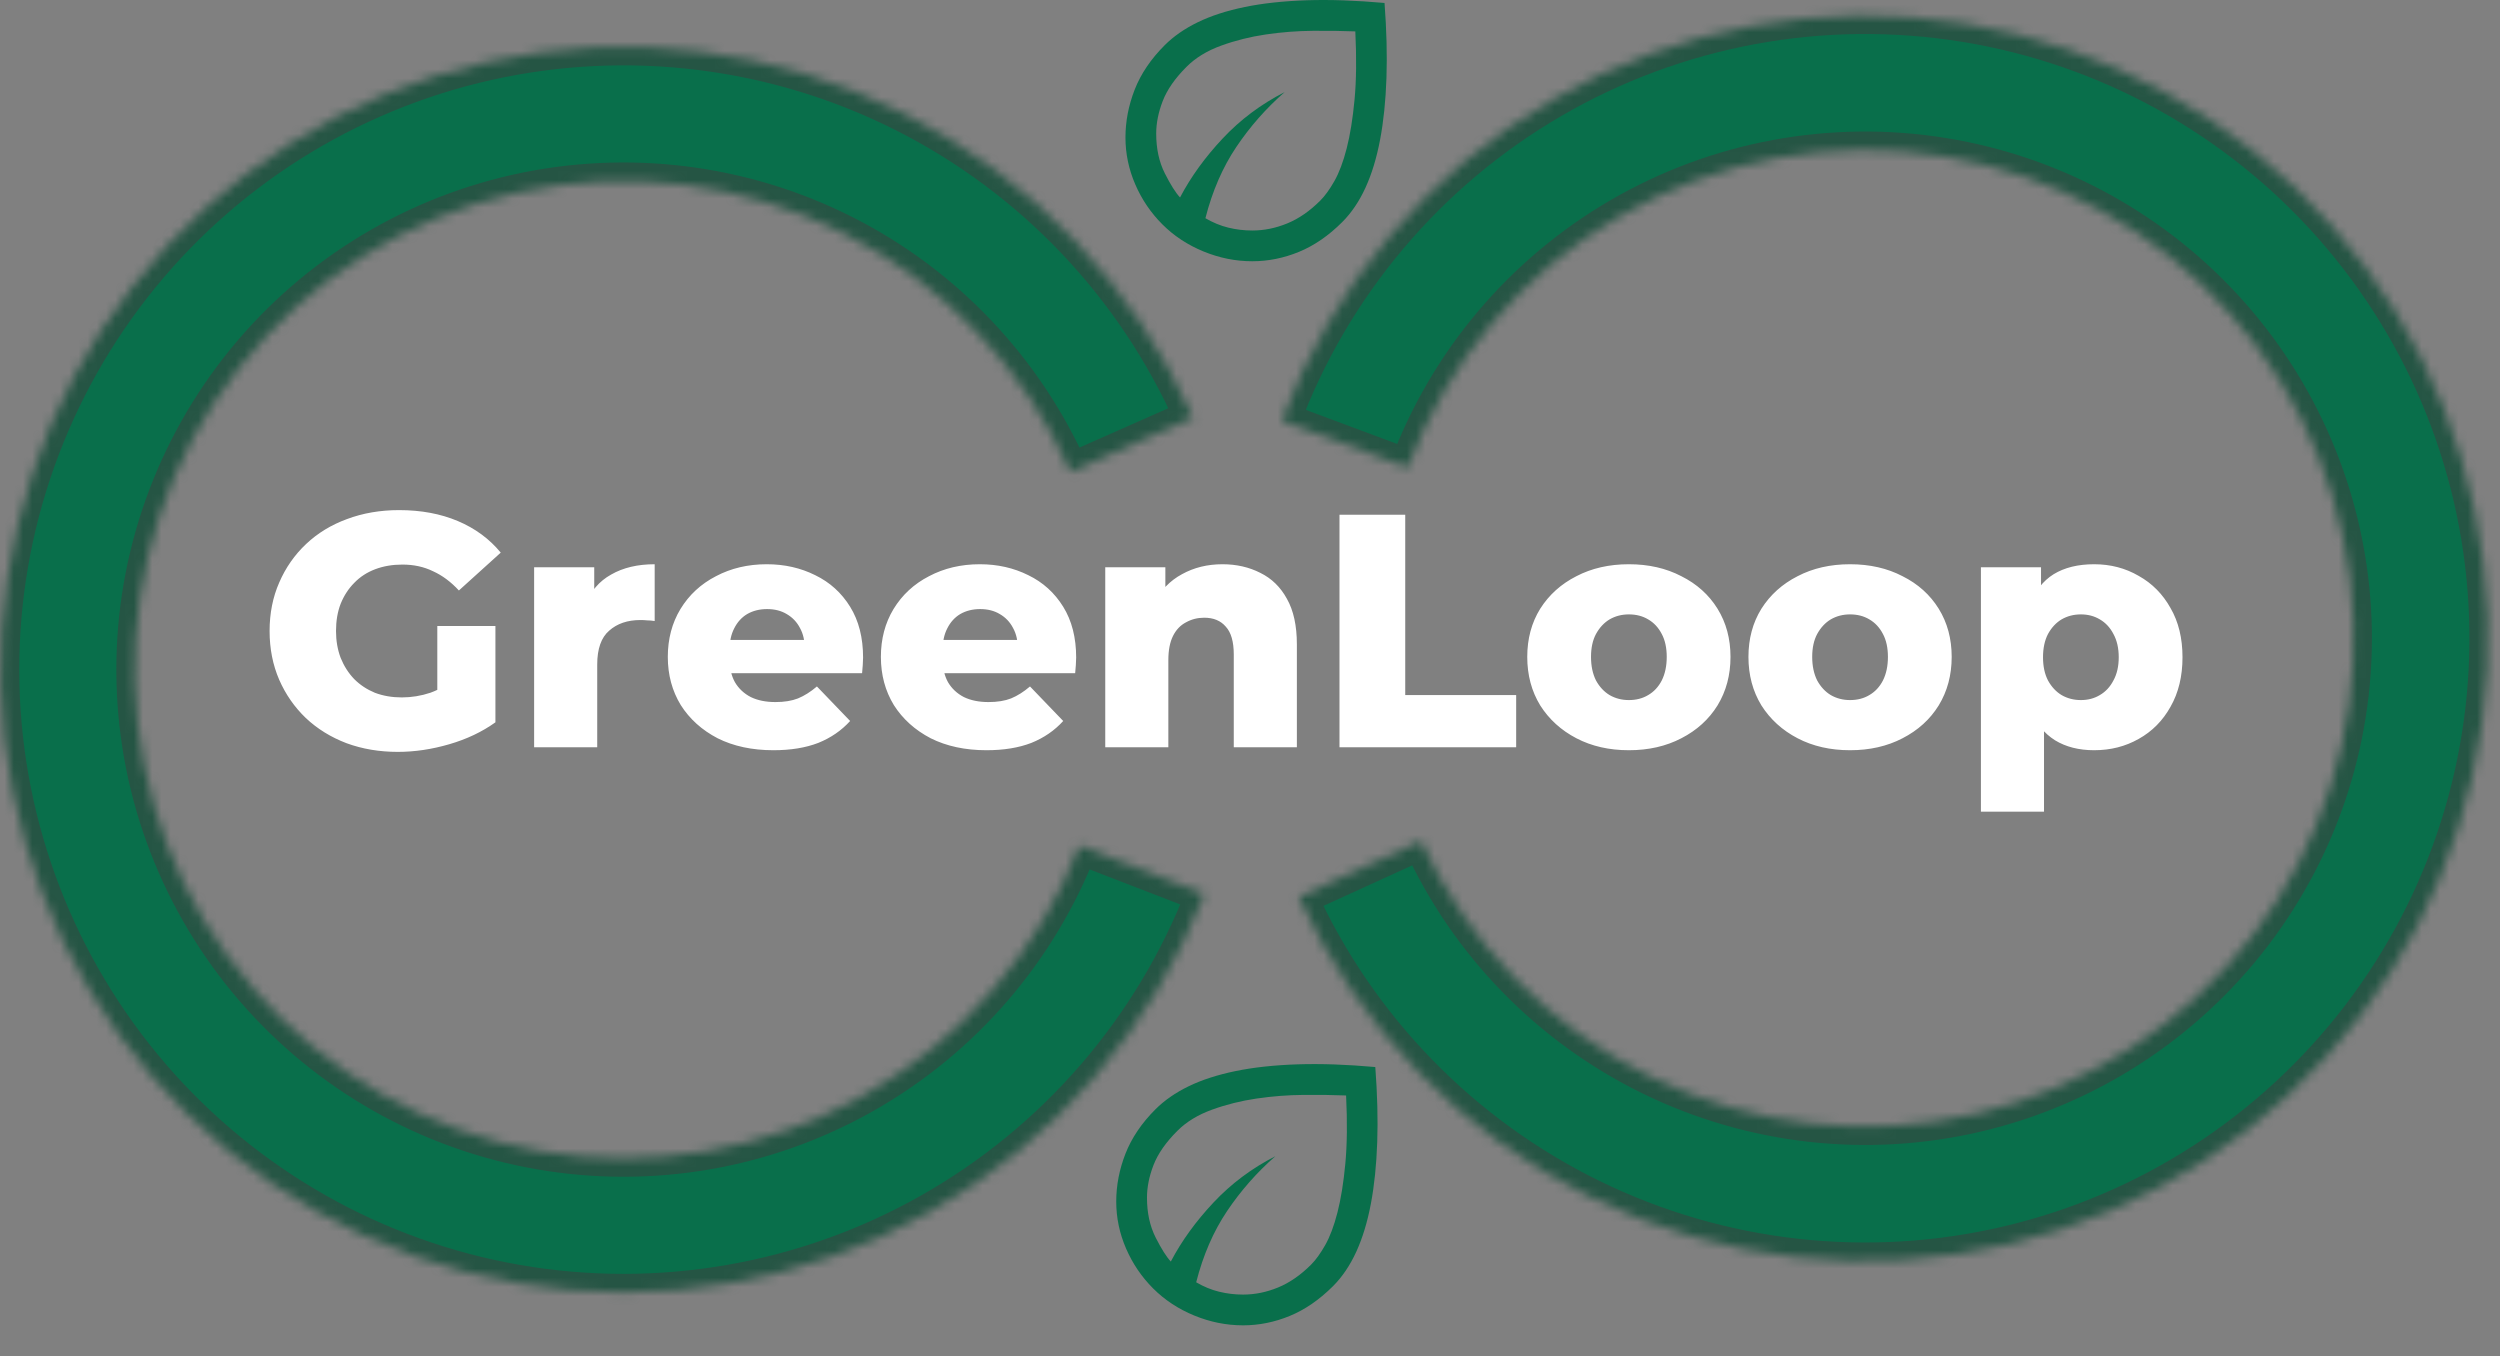 <svg width="271" height="147" viewBox="0 0 271 147" fill="none" xmlns="http://www.w3.org/2000/svg">
<rect x="0" y="0" width="271" height="147" fill="#808080" stroke="none"/>
<mask id="path-1-inside-1_46_73" fill="white">
<path d="M138.945 45.592C144.404 30.961 154.767 18.675 168.268 10.827C181.77 2.98 197.575 0.057 212.99 2.557C228.405 5.056 242.477 12.823 252.807 24.534C263.138 36.246 269.088 51.177 269.644 66.783C270.2 82.39 265.327 97.706 255.857 110.123C246.386 122.54 232.902 131.289 217.704 134.879C202.506 138.469 186.533 136.678 172.507 129.811C158.481 122.945 147.27 111.427 140.784 97.221L154.039 91.169C159.125 102.309 167.916 111.34 178.914 116.724C189.912 122.108 202.437 123.513 214.354 120.698C226.272 117.882 236.844 111.022 244.271 101.286C251.697 91.55 255.518 79.54 255.082 67.302C254.646 55.065 249.98 43.357 241.88 34.173C233.779 24.99 222.745 18.9 210.658 16.94C198.57 14.98 186.177 17.272 175.59 23.425C165.003 29.579 156.877 39.212 152.597 50.685L138.945 45.592Z"/>
</mask>
<path d="M138.945 45.592C144.404 30.961 154.767 18.675 168.268 10.827C181.77 2.98 197.575 0.057 212.99 2.557C228.405 5.056 242.477 12.823 252.807 24.534C263.138 36.246 269.088 51.177 269.644 66.783C270.2 82.39 265.327 97.706 255.857 110.123C246.386 122.54 232.902 131.289 217.704 134.879C202.506 138.469 186.533 136.678 172.507 129.811C158.481 122.945 147.27 111.427 140.784 97.221L154.039 91.169C159.125 102.309 167.916 111.34 178.914 116.724C189.912 122.108 202.437 123.513 214.354 120.698C226.272 117.882 236.844 111.022 244.271 101.286C251.697 91.55 255.518 79.54 255.082 67.302C254.646 55.065 249.98 43.357 241.88 34.173C233.779 24.99 222.745 18.9 210.658 16.94C198.57 14.98 186.177 17.272 175.59 23.425C165.003 29.579 156.877 39.212 152.597 50.685L138.945 45.592Z" fill="#096F4B" stroke="#255544" stroke-width="4" mask="url(#path-1-inside-1_46_73)"/>
<mask id="path-2-inside-2_46_73" fill="white">
<path d="M130.553 96.907C124.926 111.475 114.422 123.641 100.831 131.332C87.24 139.023 71.403 141.764 56.017 139.088C40.632 136.411 26.651 128.483 16.456 116.653C6.26 104.824 0.482 89.825 0.106 74.213C-0.27 58.602 4.778 43.342 14.391 31.035C24.004 18.728 37.587 10.135 52.826 6.72C68.064 3.305 84.016 5.28 97.962 12.307C111.908 19.335 122.985 30.98 129.308 45.26L116.027 51.14C111.065 39.933 102.371 30.793 91.426 25.278C80.481 19.762 67.962 18.213 56.002 20.893C44.042 23.573 33.382 30.317 25.838 39.976C18.293 49.635 14.331 61.611 14.626 73.863C14.922 86.116 19.456 97.887 27.458 107.171C35.459 116.455 46.432 122.678 58.507 124.778C70.582 126.879 83.011 124.728 93.678 118.691C104.345 112.655 112.588 103.107 117.004 91.674L130.553 96.907Z"/>
</mask>
<path d="M130.553 96.907C124.926 111.475 114.422 123.641 100.831 131.332C87.24 139.023 71.403 141.764 56.017 139.088C40.632 136.411 26.651 128.483 16.456 116.653C6.26 104.824 0.482 89.825 0.106 74.213C-0.27 58.602 4.778 43.342 14.391 31.035C24.004 18.728 37.587 10.135 52.826 6.72C68.064 3.305 84.016 5.28 97.962 12.307C111.908 19.335 122.985 30.98 129.308 45.26L116.027 51.14C111.065 39.933 102.371 30.793 91.426 25.278C80.481 19.762 67.962 18.213 56.002 20.893C44.042 23.573 33.382 30.317 25.838 39.976C18.293 49.635 14.331 61.611 14.626 73.863C14.922 86.116 19.456 97.887 27.458 107.171C35.459 116.455 46.432 122.678 58.507 124.778C70.582 126.879 83.011 124.728 93.678 118.691C104.345 112.655 112.588 103.107 117.004 91.674L130.553 96.907Z" fill="#096F4B" stroke="#255544" stroke-width="4" mask="url(#path-2-inside-2_46_73)"/>
<path d="M43.12 81.504C41.128 81.504 39.28 81.192 37.576 80.568C35.872 79.92 34.396 79.008 33.148 77.832C31.924 76.656 30.964 75.276 30.268 73.692C29.572 72.084 29.224 70.32 29.224 68.4C29.224 66.48 29.572 64.728 30.268 63.144C30.964 61.536 31.936 60.144 33.184 58.968C34.432 57.792 35.908 56.892 37.612 56.268C39.34 55.62 41.224 55.296 43.264 55.296C45.64 55.296 47.764 55.692 49.636 56.484C51.508 57.276 53.056 58.416 54.28 59.904L49.744 64.008C48.88 63.072 47.944 62.376 46.936 61.92C45.952 61.44 44.848 61.2 43.624 61.2C42.544 61.2 41.56 61.368 40.672 61.704C39.784 62.04 39.028 62.532 38.404 63.18C37.78 63.804 37.288 64.56 36.928 65.448C36.592 66.312 36.424 67.296 36.424 68.4C36.424 69.456 36.592 70.428 36.928 71.316C37.288 72.204 37.78 72.972 38.404 73.62C39.028 74.244 39.772 74.736 40.636 75.096C41.524 75.432 42.496 75.6 43.552 75.6C44.608 75.6 45.64 75.432 46.648 75.096C47.656 74.736 48.676 74.136 49.708 73.296L53.704 78.3C52.264 79.332 50.596 80.124 48.7 80.676C46.804 81.228 44.944 81.504 43.12 81.504ZM47.404 77.364V67.86H53.704V78.3L47.404 77.364ZM57.899 81V61.488H64.415V67.176L63.443 65.556C64.019 64.092 64.955 63 66.251 62.28C67.547 61.536 69.119 61.164 70.967 61.164V67.32C70.655 67.272 70.379 67.248 70.139 67.248C69.923 67.224 69.683 67.212 69.419 67.212C68.027 67.212 66.899 67.596 66.035 68.364C65.171 69.108 64.739 70.332 64.739 72.036V81H57.899ZM83.838 81.324C81.534 81.324 79.518 80.892 77.79 80.028C76.086 79.14 74.754 77.94 73.794 76.428C72.858 74.892 72.39 73.152 72.39 71.208C72.39 69.264 72.846 67.536 73.758 66.024C74.694 64.488 75.978 63.3 77.61 62.46C79.242 61.596 81.078 61.164 83.118 61.164C85.038 61.164 86.79 61.56 88.374 62.352C89.958 63.12 91.218 64.26 92.154 65.772C93.09 67.284 93.558 69.12 93.558 71.28C93.558 71.52 93.546 71.796 93.522 72.108C93.498 72.42 93.474 72.708 93.45 72.972H78.006V69.372H89.814L87.222 70.38C87.246 69.492 87.078 68.724 86.718 68.076C86.382 67.428 85.902 66.924 85.278 66.564C84.678 66.204 83.97 66.024 83.154 66.024C82.338 66.024 81.618 66.204 80.994 66.564C80.394 66.924 79.926 67.44 79.59 68.112C79.254 68.76 79.086 69.528 79.086 70.416V71.46C79.086 72.42 79.278 73.248 79.662 73.944C80.07 74.64 80.646 75.18 81.39 75.564C82.134 75.924 83.022 76.104 84.054 76.104C85.014 76.104 85.83 75.972 86.502 75.708C87.198 75.42 87.882 74.988 88.554 74.412L92.154 78.156C91.218 79.188 90.066 79.98 88.698 80.532C87.33 81.06 85.71 81.324 83.838 81.324ZM106.936 81.324C104.632 81.324 102.616 80.892 100.888 80.028C99.184 79.14 97.852 77.94 96.892 76.428C95.956 74.892 95.488 73.152 95.488 71.208C95.488 69.264 95.944 67.536 96.856 66.024C97.792 64.488 99.076 63.3 100.708 62.46C102.34 61.596 104.176 61.164 106.216 61.164C108.136 61.164 109.888 61.56 111.472 62.352C113.056 63.12 114.316 64.26 115.252 65.772C116.188 67.284 116.656 69.12 116.656 71.28C116.656 71.52 116.644 71.796 116.62 72.108C116.596 72.42 116.572 72.708 116.548 72.972H101.104V69.372H112.912L110.32 70.38C110.344 69.492 110.176 68.724 109.816 68.076C109.48 67.428 109 66.924 108.376 66.564C107.776 66.204 107.068 66.024 106.252 66.024C105.436 66.024 104.716 66.204 104.092 66.564C103.492 66.924 103.024 67.44 102.688 68.112C102.352 68.76 102.184 69.528 102.184 70.416V71.46C102.184 72.42 102.376 73.248 102.76 73.944C103.168 74.64 103.744 75.18 104.488 75.564C105.232 75.924 106.12 76.104 107.152 76.104C108.112 76.104 108.928 75.972 109.6 75.708C110.296 75.42 110.98 74.988 111.652 74.412L115.252 78.156C114.316 79.188 113.164 79.98 111.796 80.532C110.428 81.06 108.808 81.324 106.936 81.324ZM132.517 61.164C134.029 61.164 135.397 61.476 136.621 62.1C137.845 62.7 138.805 63.636 139.501 64.908C140.221 66.18 140.581 67.824 140.581 69.84V81H133.741V70.956C133.741 69.564 133.453 68.556 132.877 67.932C132.325 67.284 131.545 66.96 130.537 66.96C129.817 66.96 129.157 67.128 128.557 67.464C127.957 67.776 127.489 68.268 127.153 68.94C126.817 69.612 126.649 70.488 126.649 71.568V81H119.809V61.488H126.325V67.032L125.065 65.412C125.809 63.996 126.829 62.94 128.125 62.244C129.421 61.524 130.885 61.164 132.517 61.164ZM145.2 81V55.8H152.328V75.348H164.352V81H145.2ZM176.57 81.324C174.434 81.324 172.538 80.892 170.882 80.028C169.226 79.164 167.918 77.976 166.958 76.464C166.022 74.928 165.554 73.176 165.554 71.208C165.554 69.24 166.022 67.5 166.958 65.988C167.918 64.476 169.226 63.3 170.882 62.46C172.538 61.596 174.434 61.164 176.57 61.164C178.706 61.164 180.602 61.596 182.258 62.46C183.938 63.3 185.246 64.476 186.182 65.988C187.118 67.5 187.586 69.24 187.586 71.208C187.586 73.176 187.118 74.928 186.182 76.464C185.246 77.976 183.938 79.164 182.258 80.028C180.602 80.892 178.706 81.324 176.57 81.324ZM176.57 75.888C177.362 75.888 178.058 75.708 178.658 75.348C179.282 74.988 179.774 74.46 180.134 73.764C180.494 73.044 180.674 72.192 180.674 71.208C180.674 70.224 180.494 69.396 180.134 68.724C179.774 68.028 179.282 67.5 178.658 67.14C178.058 66.78 177.362 66.6 176.57 66.6C175.802 66.6 175.106 66.78 174.482 67.14C173.882 67.5 173.39 68.028 173.006 68.724C172.646 69.396 172.466 70.224 172.466 71.208C172.466 72.192 172.646 73.044 173.006 73.764C173.39 74.46 173.882 74.988 174.482 75.348C175.106 75.708 175.802 75.888 176.57 75.888ZM200.547 81.324C198.411 81.324 196.515 80.892 194.859 80.028C193.203 79.164 191.895 77.976 190.935 76.464C189.999 74.928 189.531 73.176 189.531 71.208C189.531 69.24 189.999 67.5 190.935 65.988C191.895 64.476 193.203 63.3 194.859 62.46C196.515 61.596 198.411 61.164 200.547 61.164C202.683 61.164 204.579 61.596 206.235 62.46C207.915 63.3 209.223 64.476 210.159 65.988C211.095 67.5 211.563 69.24 211.563 71.208C211.563 73.176 211.095 74.928 210.159 76.464C209.223 77.976 207.915 79.164 206.235 80.028C204.579 80.892 202.683 81.324 200.547 81.324ZM200.547 75.888C201.339 75.888 202.035 75.708 202.635 75.348C203.259 74.988 203.751 74.46 204.111 73.764C204.471 73.044 204.651 72.192 204.651 71.208C204.651 70.224 204.471 69.396 204.111 68.724C203.751 68.028 203.259 67.5 202.635 67.14C202.035 66.78 201.339 66.6 200.547 66.6C199.779 66.6 199.083 66.78 198.459 67.14C197.859 67.5 197.367 68.028 196.983 68.724C196.623 69.396 196.443 70.224 196.443 71.208C196.443 72.192 196.623 73.044 196.983 73.764C197.367 74.46 197.859 74.988 198.459 75.348C199.083 75.708 199.779 75.888 200.547 75.888ZM227.007 81.324C225.351 81.324 223.935 80.964 222.759 80.244C221.583 79.5 220.683 78.396 220.059 76.932C219.459 75.444 219.159 73.548 219.159 71.244C219.159 68.916 219.447 67.02 220.023 65.556C220.599 64.068 221.463 62.964 222.615 62.244C223.791 61.524 225.255 61.164 227.007 61.164C228.783 61.164 230.391 61.584 231.831 62.424C233.295 63.24 234.447 64.404 235.287 65.916C236.151 67.404 236.583 69.18 236.583 71.244C236.583 73.308 236.151 75.096 235.287 76.608C234.447 78.12 233.295 79.284 231.831 80.1C230.391 80.916 228.783 81.324 227.007 81.324ZM214.731 87.984V61.488H221.247V64.8L221.211 71.244L221.571 77.724V87.984H214.731ZM225.567 75.888C226.335 75.888 227.019 75.708 227.619 75.348C228.243 74.988 228.735 74.46 229.095 73.764C229.479 73.068 229.671 72.228 229.671 71.244C229.671 70.26 229.479 69.42 229.095 68.724C228.735 68.028 228.243 67.5 227.619 67.14C227.019 66.78 226.335 66.6 225.567 66.6C224.799 66.6 224.103 66.78 223.479 67.14C222.879 67.5 222.387 68.028 222.003 68.724C221.643 69.42 221.463 70.26 221.463 71.244C221.463 72.228 221.643 73.068 222.003 73.764C222.387 74.46 222.879 74.988 223.479 75.348C224.103 75.708 224.799 75.888 225.567 75.888Z" fill="white"/>
<path d="M125 139.667C123.75 138.417 122.771 136.972 122.062 135.333C121.354 133.694 121 132 121 130.25C121 128.5 121.333 126.771 122 125.063C122.667 123.354 123.75 121.75 125.25 120.25C126.222 119.278 127.424 118.444 128.854 117.75C130.285 117.056 131.979 116.507 133.938 116.104C135.896 115.701 138.132 115.458 140.646 115.375C143.16 115.292 145.972 115.389 149.083 115.667C149.306 118.611 149.375 121.319 149.292 123.792C149.208 126.264 148.979 128.493 148.604 130.479C148.229 132.465 147.701 134.201 147.021 135.688C146.34 137.174 145.5 138.417 144.5 139.417C143.028 140.889 141.465 141.965 139.812 142.646C138.16 143.326 136.472 143.667 134.75 143.667C132.944 143.667 131.181 143.313 129.458 142.604C127.736 141.896 126.25 140.917 125 139.667ZM129.667 139C130.472 139.472 131.299 139.813 132.146 140.021C132.993 140.229 133.861 140.333 134.75 140.333C136.028 140.333 137.292 140.076 138.542 139.563C139.792 139.049 140.986 138.222 142.125 137.083C142.625 136.583 143.132 135.882 143.646 134.979C144.16 134.076 144.604 132.896 144.979 131.438C145.354 129.979 145.639 128.215 145.833 126.146C146.028 124.076 146.056 121.611 145.917 118.75C144.556 118.694 143.021 118.674 141.312 118.688C139.604 118.701 137.903 118.833 136.208 119.083C134.514 119.333 132.903 119.736 131.375 120.292C129.847 120.847 128.597 121.611 127.625 122.583C126.375 123.833 125.514 125.069 125.042 126.292C124.569 127.514 124.333 128.694 124.333 129.833C124.333 131.472 124.646 132.91 125.271 134.146C125.896 135.382 126.444 136.25 126.917 136.75C128.083 134.528 129.625 132.396 131.542 130.354C133.458 128.313 135.694 126.639 138.25 125.333C136.25 127.083 134.507 129.063 133.021 131.271C131.535 133.479 130.417 136.056 129.667 139Z" fill="#096F4B"/>
<path d="M126 24.32C124.75 23.07 123.771 21.626 123.062 19.987C122.354 18.348 122 16.654 122 14.904C122 13.154 122.333 11.425 123 9.716C123.667 8.008 124.75 6.404 126.25 4.904C127.222 3.932 128.424 3.098 129.854 2.404C131.285 1.709 132.979 1.161 134.938 0.758C136.896 0.355 139.132 0.112 141.646 0.029C144.16 -0.054 146.972 0.043 150.083 0.321C150.306 3.265 150.375 5.973 150.292 8.446C150.208 10.918 149.979 13.147 149.604 15.133C149.229 17.119 148.701 18.855 148.021 20.341C147.34 21.828 146.5 23.07 145.5 24.07C144.028 25.543 142.465 26.619 140.812 27.3C139.16 27.98 137.472 28.32 135.75 28.32C133.944 28.32 132.181 27.966 130.458 27.258C128.736 26.55 127.25 25.57 126 24.32ZM130.667 23.654C131.472 24.126 132.299 24.466 133.146 24.675C133.993 24.883 134.861 24.987 135.75 24.987C137.028 24.987 138.292 24.73 139.542 24.216C140.792 23.703 141.986 22.876 143.125 21.737C143.625 21.237 144.132 20.536 144.646 19.633C145.16 18.73 145.604 17.55 145.979 16.091C146.354 14.633 146.639 12.869 146.833 10.8C147.028 8.73 147.056 6.265 146.917 3.404C145.556 3.348 144.021 3.327 142.312 3.341C140.604 3.355 138.903 3.487 137.208 3.737C135.514 3.987 133.903 4.39 132.375 4.946C130.847 5.501 129.597 6.265 128.625 7.237C127.375 8.487 126.514 9.723 126.042 10.945C125.569 12.168 125.333 13.348 125.333 14.487C125.333 16.126 125.646 17.564 126.271 18.8C126.896 20.036 127.444 20.904 127.917 21.404C129.083 19.182 130.625 17.05 132.542 15.008C134.458 12.966 136.694 11.293 139.25 9.987C137.25 11.737 135.507 13.716 134.021 15.925C132.535 18.133 131.417 20.709 130.667 23.654Z" fill="#096F4B"/>
</svg>
